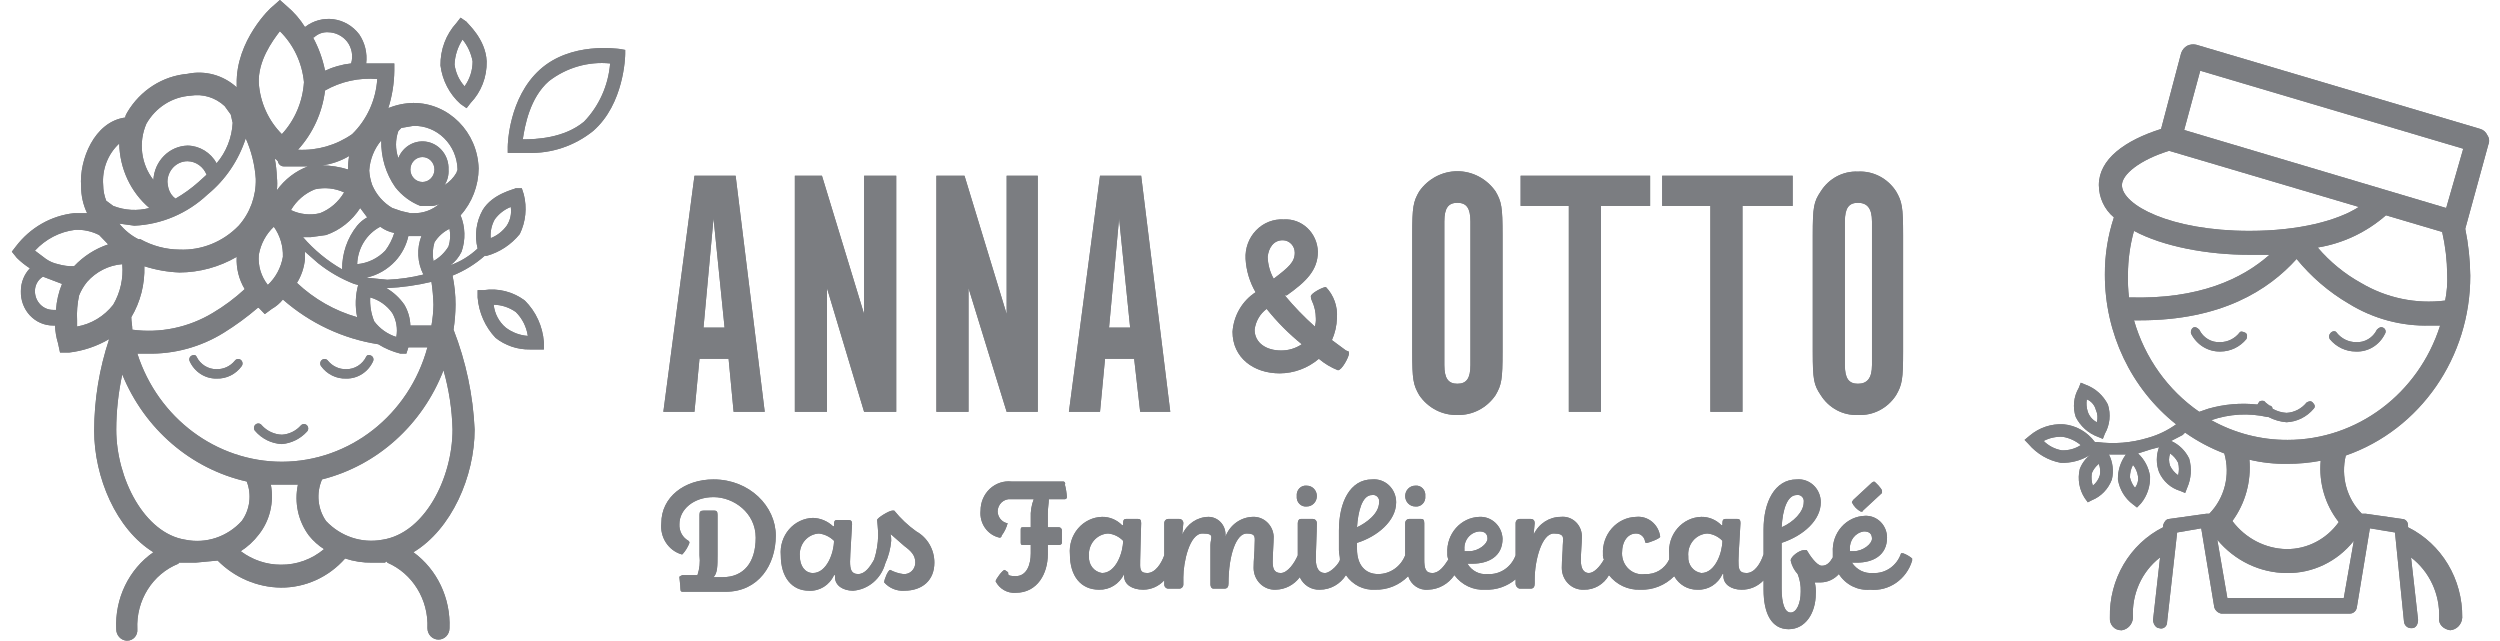 <svg width="160" height="41" viewBox="0 0 160 41" fill="none" xmlns="http://www.w3.org/2000/svg">
<path d="M33.588 19.235C32.827 18.666 31.882 18.427 30.954 18.57H30.568V19.036C30.648 20.015 31.058 20.933 31.725 21.631C32.354 22.121 33.123 22.378 33.909 22.364H34.809V21.898C34.732 20.885 34.297 19.937 33.588 19.235ZM32.367 20.966C31.934 20.602 31.657 20.076 31.596 19.502C32.101 19.51 32.593 19.672 33.01 19.968C33.424 20.375 33.695 20.914 33.781 21.498C33.27 21.463 32.78 21.279 32.367 20.966ZM23.758 22.763C23.63 22.696 23.501 22.696 23.437 22.83C23.191 23.328 22.693 23.638 22.152 23.628C21.709 23.639 21.285 23.444 20.996 23.096C20.907 22.967 20.734 22.937 20.61 23.029C20.486 23.121 20.457 23.3 20.546 23.429C20.923 23.951 21.523 24.249 22.152 24.227C22.897 24.243 23.579 23.798 23.887 23.096C23.933 22.967 23.878 22.823 23.758 22.763Z" fill="#7B7D81"/>
<path d="M30.376 27.489C30.276 25.295 29.82 23.135 29.026 21.099C29.107 20.57 29.149 20.037 29.155 19.502C29.155 18.875 29.09 18.25 28.962 17.638C29.711 17.338 30.406 16.911 31.018 16.373H31.147C31.975 16.144 32.715 15.656 33.267 14.976C33.647 14.193 33.738 13.294 33.524 12.446L33.395 12.047H33.01C32.945 12.114 31.532 12.38 30.89 13.445C30.473 14.19 30.358 15.075 30.568 15.907C30.065 16.379 29.475 16.741 28.834 16.972C29.133 16.747 29.375 16.45 29.54 16.107C29.803 15.35 29.78 14.518 29.476 13.778C30.209 12.964 30.621 11.895 30.633 10.782C30.563 8.445 28.714 6.588 26.457 6.589C25.906 6.597 25.362 6.71 24.85 6.922C25.096 6.148 25.226 5.34 25.236 4.526V4.06H23.437C23.516 3.403 23.356 2.738 22.987 2.196C22.144 1.092 20.605 0.885 19.518 1.731C19.202 1.227 18.812 0.777 18.362 0.399L17.912 0L17.462 0.399C17.334 0.466 15.085 2.596 15.149 5.391V5.591C14.288 4.808 13.123 4.488 12.001 4.726C10.411 4.864 8.98 5.778 8.146 7.188C8.082 7.321 8.018 7.388 8.018 7.521C6.026 7.787 5.063 10.25 5.191 11.914C5.188 12.514 5.32 13.107 5.576 13.644H4.741C3.272 13.803 1.928 14.572 1.015 15.774L0.758 16.107L1.079 16.506C1.335 16.757 1.615 16.98 1.914 17.172C1.542 17.561 1.333 18.088 1.336 18.636C1.319 19.213 1.528 19.772 1.915 20.186C2.303 20.6 2.836 20.833 3.392 20.833H3.521C3.536 21.217 3.601 21.598 3.713 21.964L3.842 22.563H4.42C5.324 22.457 6.198 22.163 6.99 21.698C6.358 23.582 6.033 25.561 6.026 27.555C6.026 30.55 7.44 33.878 9.817 35.343C8.245 36.438 7.343 38.308 7.44 40.268C7.438 40.648 7.717 40.965 8.082 41H8.146C8.328 41.001 8.502 40.922 8.625 40.782C8.747 40.643 8.807 40.456 8.789 40.268C8.699 38.427 9.762 36.735 11.423 36.075C11.423 36.038 11.452 36.008 11.487 36.008H12.515L13.929 35.875C15.014 36.967 16.463 37.587 17.976 37.606C19.539 37.615 21.033 36.938 22.088 35.742C22.648 35.928 23.234 36.018 23.822 36.008H24.658C24.658 35.971 24.686 35.942 24.722 35.942C24.757 35.942 24.786 35.971 24.786 36.008C26.409 36.706 27.436 38.383 27.356 40.201C27.356 40.606 27.672 40.933 28.063 40.933C28.453 40.933 28.769 40.606 28.769 40.201C28.846 38.28 27.975 36.45 26.457 35.343C28.898 33.878 30.376 30.484 30.376 27.489ZM31.661 14.044C31.924 13.682 32.28 13.405 32.688 13.245C32.753 13.664 32.661 14.092 32.432 14.443C32.169 14.805 31.812 15.082 31.404 15.242C31.37 14.825 31.46 14.407 31.661 14.044ZM18.04 29.552C13.841 29.546 10.115 26.758 8.789 22.63H9.431C11.147 22.671 12.84 22.209 14.314 21.299C15.08 20.824 15.81 20.29 16.498 19.701H16.563L16.948 20.101L17.398 19.768C17.668 19.616 17.907 19.413 18.105 19.169C19.843 20.691 21.957 21.682 24.208 22.031C24.647 22.304 25.123 22.506 25.621 22.63H26.007L26.135 22.231H27.356C26.179 26.553 22.376 29.542 18.04 29.552ZM9.239 17.039C9.968 17.274 10.724 17.408 11.487 17.438C12.77 17.432 14.03 17.088 15.149 16.44C15.111 17.166 15.291 17.887 15.663 18.503C15.031 19.086 14.342 19.599 13.607 20.034C12.054 20.965 10.247 21.339 8.468 21.099C8.468 20.833 8.403 20.567 8.403 20.3C8.985 19.322 9.275 18.187 9.239 17.039ZM17.591 10.183H17.655L17.783 10.317C17.815 10.511 17.979 10.652 18.169 10.649H19.711C18.916 10.946 18.224 11.479 17.719 12.18C17.751 11.893 17.751 11.602 17.719 11.315C17.705 10.935 17.662 10.557 17.591 10.183ZM20.16 12.114C20.786 11.974 21.439 12.044 22.024 12.313C21.667 12.923 21.125 13.391 20.482 13.644C19.856 13.794 19.201 13.724 18.619 13.445C18.975 12.835 19.518 12.367 20.16 12.114ZM27.099 17.571C26.341 17.761 25.566 17.873 24.786 17.904L23.437 17.771C24.147 17.619 24.797 17.248 25.3 16.706C25.711 16.26 25.999 15.709 26.135 15.109H26.971C26.661 15.909 26.708 16.81 27.099 17.571ZM22.923 18.237C22.741 18.909 22.719 19.617 22.859 20.3C21.425 19.893 20.104 19.14 19.004 18.104C19.29 17.643 19.466 17.118 19.518 16.573V16.107L20.353 16.839C21.056 17.4 21.836 17.848 22.666 18.17L22.923 18.237ZM23.951 20.567C23.752 20.084 23.664 19.56 23.694 19.036C24.261 19.192 24.76 19.544 25.107 20.034C25.37 20.495 25.462 21.039 25.364 21.565C24.805 21.391 24.311 21.043 23.951 20.567ZM24.658 16.041C24.175 16.54 23.538 16.846 22.859 16.906C22.893 15.888 23.459 14.97 24.336 14.51C24.604 14.71 24.911 14.846 25.236 14.909C25.108 15.318 24.912 15.701 24.658 16.041ZM22.859 14.443C22.229 15.228 21.888 16.218 21.895 17.239C20.953 16.702 20.106 16.005 19.389 15.175H19.903L20.867 15.042C21.761 14.733 22.529 14.124 23.052 13.312L23.501 13.911C23.257 14.046 23.04 14.226 22.859 14.443ZM22.281 10.849C21.738 10.68 21.176 10.591 20.61 10.583C21.221 10.505 21.811 10.301 22.345 9.984C22.294 10.269 22.273 10.559 22.281 10.849ZM27.742 19.502C27.734 19.948 27.691 20.393 27.613 20.833H26.264C26.248 20.362 26.116 19.903 25.878 19.502C25.574 19.062 25.179 18.699 24.722 18.437H24.786C25.738 18.392 26.684 18.258 27.613 18.037C27.685 18.522 27.728 19.011 27.742 19.502ZM28.705 15.774C28.468 16.166 28.135 16.488 27.742 16.706C27.667 16.307 27.689 15.896 27.806 15.508C28.042 15.132 28.376 14.832 28.769 14.643C28.844 15.019 28.822 15.41 28.705 15.774ZM25.493 8.386L25.686 8.187L26.457 8.054C27.189 8.036 27.899 8.32 28.429 8.845C28.959 9.369 29.267 10.09 29.283 10.849C29.283 10.916 29.219 10.982 29.219 11.049C29.031 11.378 28.766 11.653 28.448 11.847C28.638 11.553 28.729 11.202 28.705 10.849C28.738 10.011 28.186 9.269 27.395 9.089C26.604 8.909 25.803 9.342 25.493 10.117C25.296 9.558 25.296 8.945 25.493 8.386ZM27.806 10.849C27.806 11.29 27.461 11.648 27.035 11.648C26.609 11.648 26.264 11.29 26.264 10.849C26.264 10.408 26.609 10.05 27.035 10.05C27.461 10.05 27.806 10.408 27.806 10.849ZM25.3 11.981C25.724 12.52 26.278 12.934 26.906 13.179H27.42C27.663 13.205 27.908 13.159 28.127 13.045C27.659 13.449 27.065 13.662 26.457 13.644H26.264L25.686 13.511L25.107 13.312C24.537 12.98 24.087 12.467 23.822 11.847C23.715 11.548 23.65 11.234 23.63 10.916C23.676 10.202 23.946 9.524 24.401 8.985C24.377 10.059 24.693 11.11 25.3 11.981ZM20.096 2.396C20.34 2.163 20.665 2.043 20.996 2.063C21.468 2.067 21.914 2.287 22.216 2.662C22.518 3.056 22.615 3.579 22.473 4.06C21.896 4.121 21.332 4.279 20.803 4.526C20.653 3.779 20.393 3.061 20.032 2.396H20.096ZM20.803 5.791C21.823 5.211 22.985 4.957 24.144 5.058C24.058 6.402 23.484 7.663 22.538 8.586C21.515 9.297 20.298 9.647 19.068 9.584C20.019 8.541 20.626 7.213 20.803 5.791ZM17.912 1.997C18.788 2.856 19.335 4.014 19.454 5.258C19.374 6.505 18.874 7.683 18.04 8.586C17.178 7.724 16.652 6.563 16.563 5.325C16.498 3.927 17.398 2.662 17.912 1.997ZM16.563 16.307C16.684 15.614 17.023 14.982 17.526 14.51C17.924 15.067 18.128 15.747 18.105 16.44C17.983 17.133 17.644 17.764 17.141 18.237C16.711 17.697 16.503 17.004 16.563 16.307ZM15.727 8.852C16.091 9.67 16.309 10.55 16.37 11.448C16.396 12.556 16.004 13.63 15.278 14.443C14.276 15.479 12.901 16.034 11.487 15.974C10.612 15.966 9.752 15.737 8.982 15.308H8.853C8.383 15.068 7.967 14.728 7.632 14.31L8.596 14.443C10.337 14.366 11.996 13.659 13.286 12.446C14.419 11.519 15.267 10.27 15.727 8.852ZM10.716 11.648C10.716 10.913 11.291 10.317 12.001 10.317C12.538 10.328 13.017 10.667 13.222 11.182L12.708 11.648C12.251 12.054 11.756 12.411 11.23 12.713C11.01 12.552 10.851 12.316 10.78 12.047C10.748 11.916 10.726 11.783 10.716 11.648ZM9.367 7.92C9.963 6.872 11.022 6.199 12.194 6.123C12.982 5.991 13.785 6.236 14.378 6.789L14.764 7.321C14.828 7.521 14.828 7.654 14.892 7.854C14.842 8.815 14.48 9.73 13.864 10.45C13.479 9.759 12.771 9.329 12.001 9.318C10.833 9.351 9.883 10.306 9.817 11.515C9.025 10.5 8.851 9.111 9.367 7.92ZM7.632 9.185C7.659 10.787 8.364 12.296 9.56 13.312C8.794 13.514 7.986 13.468 7.247 13.179L6.797 12.846C6.672 12.529 6.606 12.19 6.604 11.847C6.522 10.842 6.903 9.854 7.632 9.185ZM3.585 19.834H3.392C2.753 19.834 2.236 19.298 2.236 18.636C2.232 18.252 2.429 17.896 2.75 17.705L3.97 18.17C3.752 18.698 3.621 19.261 3.585 19.834ZM3.713 16.906C3.438 16.849 3.176 16.736 2.942 16.573L2.236 16.041C2.917 15.301 3.825 14.83 4.806 14.709C5.338 14.683 5.869 14.798 6.347 15.042L6.926 15.641C6.099 15.916 5.349 16.396 4.741 17.039C4.394 17.049 4.047 17.004 3.713 16.906ZM4.934 20.899V20.5C4.904 19.964 4.948 19.426 5.063 18.903C5.189 18.588 5.363 18.296 5.576 18.037C6.16 17.378 6.964 16.974 7.825 16.906C7.905 17.813 7.703 18.723 7.247 19.502C6.666 20.244 5.843 20.74 4.934 20.899ZM11.873 34.544C9.239 34.144 7.44 30.617 7.44 27.489C7.444 26.302 7.574 25.119 7.825 23.961C9.246 27.453 12.218 30.01 15.792 30.817C16.119 31.66 15.998 32.619 15.47 33.346C14.549 34.357 13.191 34.809 11.873 34.544ZM17.976 36.141C17.053 36.141 16.153 35.838 15.406 35.276C15.849 34.994 16.24 34.633 16.563 34.211C17.267 33.319 17.55 32.147 17.334 31.016H19.068C18.823 32.158 19.082 33.354 19.775 34.278C20.048 34.619 20.374 34.911 20.739 35.143C19.959 35.8 18.981 36.153 17.976 36.141ZM24.465 34.544C23.148 34.785 21.802 34.336 20.867 33.346C20.326 32.571 20.228 31.554 20.61 30.683C24.139 29.792 27.035 27.189 28.384 23.695C28.735 24.928 28.93 26.203 28.962 27.489C28.962 30.617 27.163 34.144 24.465 34.544Z" fill="#7B7D81"/>
<path d="M15.021 23.096C14.732 23.444 14.307 23.639 13.864 23.628C13.324 23.638 12.825 23.328 12.579 22.83C12.515 22.696 12.387 22.696 12.258 22.763C12.139 22.823 12.083 22.967 12.13 23.096C12.438 23.798 13.12 24.243 13.864 24.227C14.493 24.249 15.093 23.951 15.47 23.429C15.559 23.3 15.53 23.121 15.406 23.029C15.282 22.937 15.109 22.967 15.021 23.096ZM19.261 27.222C18.945 27.579 18.507 27.794 18.04 27.821C17.553 27.804 17.091 27.589 16.755 27.222C16.667 27.094 16.494 27.064 16.37 27.156C16.246 27.248 16.217 27.427 16.306 27.555C16.745 28.078 17.372 28.39 18.04 28.42C18.652 28.367 19.224 28.083 19.646 27.622C19.753 27.511 19.753 27.333 19.646 27.222C19.54 27.112 19.367 27.112 19.261 27.222ZM29.476 6.656L29.862 6.922L30.119 6.589C30.796 5.884 31.168 4.922 31.147 3.927C31.082 2.463 29.862 1.464 29.862 1.398L29.476 1.131L29.219 1.464C28.544 2.199 28.175 3.179 28.191 4.193C28.313 5.15 28.77 6.026 29.476 6.656ZM29.605 2.529C29.931 2.93 30.152 3.412 30.247 3.927C30.247 4.503 30.067 5.064 29.733 5.524C29.383 5.139 29.159 4.651 29.091 4.127C29.115 3.555 29.293 3.001 29.605 2.529ZM39.627 3.128C39.499 3.128 36.543 2.662 34.552 4.459C32.56 6.256 32.496 9.252 32.496 9.385V9.784H33.781C35.287 9.835 36.764 9.341 37.957 8.386C39.948 6.656 40.013 3.594 40.013 3.461V3.195L39.627 3.128ZM37.378 7.787C36.094 8.852 34.295 8.919 33.459 8.919C33.588 8.054 33.909 6.256 35.13 5.192C36.255 4.324 37.652 3.92 39.049 4.06C38.934 5.468 38.342 6.788 37.378 7.787Z" fill="#7B7D81"/>
<path d="M152.508 20.966C152.379 20.9 152.251 20.966 152.123 21.099C151.867 21.621 151.337 21.935 150.773 21.898C150.301 21.894 149.855 21.675 149.553 21.299C149.488 21.166 149.296 21.166 149.167 21.299C149.039 21.432 149.039 21.565 149.103 21.698C149.519 22.206 150.13 22.498 150.773 22.497C151.555 22.532 152.284 22.089 152.636 21.365C152.681 21.297 152.692 21.211 152.667 21.133C152.642 21.055 152.583 20.993 152.508 20.966ZM143.321 21.299C143.019 21.675 142.572 21.894 142.1 21.898C141.537 21.935 141.006 21.621 140.751 21.099C140.622 20.966 140.494 20.9 140.365 20.966C140.236 21.051 140.183 21.218 140.237 21.365C140.601 22.077 141.322 22.515 142.1 22.497C142.743 22.498 143.354 22.206 143.77 21.698C143.835 21.565 143.835 21.365 143.706 21.299C143.578 21.232 143.385 21.166 143.321 21.299ZM134.262 27.955L134.583 28.088L134.712 27.755C135.033 27.192 135.103 26.512 134.904 25.891C134.603 25.301 134.099 24.85 133.491 24.627L133.17 24.494L133.041 24.826C132.712 25.387 132.641 26.07 132.849 26.69C133.15 27.28 133.654 27.732 134.262 27.955ZM133.555 25.559C133.839 25.673 134.053 25.92 134.133 26.224C134.248 26.473 134.271 26.757 134.198 27.023C133.929 26.887 133.722 26.648 133.62 26.357C133.536 26.1 133.514 25.826 133.555 25.559Z" fill="#7B7D81"/>
<path d="M159.254 9.252C159.338 9.055 159.313 8.826 159.19 8.653C159.103 8.458 158.939 8.312 158.74 8.253L140.558 2.862C140.364 2.817 140.16 2.841 139.98 2.929C139.801 3.03 139.664 3.196 139.594 3.395L138.31 8.253C135.997 8.986 134.326 10.184 134.326 11.848C134.331 12.651 134.685 13.409 135.29 13.911C134.901 15.089 134.705 16.326 134.712 17.572C134.706 21.328 136.393 24.873 139.273 27.156C138.726 27.548 138.117 27.841 137.474 28.021C136.412 28.345 135.296 28.436 134.198 28.288H134.069C133.587 27.638 132.865 27.228 132.078 27.156C131.286 27.106 130.506 27.368 129.893 27.888L129.572 28.154L129.829 28.421C130.365 29.048 131.089 29.47 131.885 29.619H132.142C132.734 29.595 133.31 29.411 133.812 29.086C133.494 29.319 133.248 29.643 133.106 30.018C132.953 30.658 133.07 31.336 133.427 31.882L133.62 32.148L133.877 32.015C134.467 31.778 134.933 31.295 135.161 30.684C135.288 30.145 135.22 29.576 134.969 29.086H136.061C135.718 29.542 135.537 30.106 135.547 30.684C135.651 31.327 135.998 31.902 136.511 32.281L136.768 32.481L137.025 32.214C137.419 31.733 137.625 31.115 137.603 30.484C137.518 29.918 137.245 29.4 136.832 29.02L137.667 28.753L138.181 28.62C137.988 29.134 137.988 29.704 138.181 30.218C138.44 30.802 138.933 31.24 139.53 31.416L139.851 31.549L139.98 31.216C140.239 30.631 140.284 29.969 140.108 29.352C139.864 28.845 139.454 28.445 138.952 28.221L139.723 27.822C139.723 27.755 139.787 27.755 139.851 27.688C140.631 28.237 141.472 28.684 142.357 29.02C142.752 30.392 142.381 31.878 141.393 32.88H141.201L138.823 33.213C138.631 33.213 138.502 33.413 138.438 33.612V33.745C136.304 34.816 134.972 37.081 135.033 39.536C135.015 39.741 135.081 39.945 135.216 40.097C135.35 40.249 135.541 40.335 135.74 40.335H135.804C136.191 40.273 136.485 39.941 136.511 39.536C136.42 38.028 137.073 36.575 138.245 35.675L137.796 39.669C137.796 39.935 137.988 40.201 138.181 40.201C138.303 40.246 138.438 40.225 138.541 40.145C138.645 40.064 138.702 39.936 138.695 39.802L139.337 34.078L140.879 33.812L141.715 38.87C141.782 39.079 141.955 39.232 142.164 39.27H150.388C150.613 39.272 150.805 39.101 150.838 38.87L151.673 33.812L153.279 34.078L153.857 39.802C153.889 40.033 154.082 40.204 154.307 40.201H154.371C154.628 40.201 154.757 39.935 154.757 39.669L154.307 35.675C155.485 36.576 156.158 38.02 156.106 39.536C156.042 39.935 156.363 40.268 156.812 40.335C157.225 40.303 157.553 39.963 157.583 39.536C157.616 37.07 156.262 34.809 154.114 33.745V33.612C154.114 33.392 153.942 33.213 153.729 33.213L151.416 32.88H151.159C150.195 31.919 149.803 30.496 150.131 29.153C154.902 27.491 158.111 22.853 158.097 17.638C158.086 16.631 157.978 15.628 157.776 14.643L159.254 9.252ZM131.949 28.82C131.514 28.746 131.111 28.537 130.793 28.221C131.17 28.024 131.591 27.932 132.013 27.955C132.437 28.024 132.836 28.207 133.17 28.487C132.805 28.724 132.379 28.84 131.949 28.82ZM134.39 30.417C134.311 30.682 134.154 30.915 133.941 31.083C133.857 30.826 133.835 30.552 133.877 30.284C133.973 30.047 134.128 29.841 134.326 29.685C134.414 29.918 134.436 30.172 134.39 30.417ZM136.832 30.484C136.871 30.745 136.801 31.011 136.639 31.216C136.481 31.025 136.37 30.796 136.318 30.55C136.314 30.271 136.38 29.996 136.511 29.752C136.682 29.96 136.793 30.214 136.832 30.484ZM139.402 29.619C139.467 29.881 139.467 30.155 139.402 30.417C139.184 30.266 139.007 30.06 138.888 29.818C138.794 29.561 138.794 29.277 138.888 29.02C139.105 29.171 139.282 29.377 139.402 29.619ZM135.804 11.848C135.804 11.182 136.896 10.25 138.823 9.651L150.966 13.245C149.617 14.111 147.176 14.776 143.963 14.776C138.888 14.776 135.804 13.112 135.804 11.848ZM136.189 17.572C136.191 16.626 136.321 15.685 136.575 14.776C138.438 15.775 141.265 16.307 143.963 16.307H145.248C143.513 17.838 140.751 19.169 136.254 19.036C136.197 18.55 136.176 18.061 136.189 17.572ZM150.645 34.611L150.002 38.271H142.55L141.907 34.544C143.019 35.883 144.635 36.66 146.34 36.674C148.004 36.701 149.588 35.942 150.645 34.611ZM143.963 29.419C144.764 29.61 145.583 29.699 146.405 29.685C147.116 29.685 147.825 29.618 148.525 29.486C148.395 30.901 148.811 32.313 149.681 33.413C148.899 34.51 147.657 35.154 146.34 35.143C144.981 35.118 143.706 34.457 142.871 33.346C143.695 32.224 144.084 30.823 143.963 29.419ZM146.405 28.154C144.701 28.161 143.022 27.727 141.522 26.89C142.681 26.487 143.925 26.418 145.12 26.69H145.184C145.545 26.878 145.938 26.992 146.34 27.023C147.009 26.993 147.636 26.68 148.075 26.158C148.203 26.025 148.139 25.891 148.011 25.758C147.882 25.625 147.754 25.692 147.625 25.758C147.305 26.155 146.839 26.397 146.34 26.424C146.025 26.406 145.718 26.315 145.441 26.158C145.441 26.047 145.355 25.958 145.248 25.958L144.991 25.758C144.927 25.625 144.734 25.625 144.606 25.692L144.477 25.891C143.421 25.775 142.353 25.865 141.329 26.158L140.751 26.357C138.742 24.97 137.264 22.898 136.575 20.5H136.96C142.164 20.5 145.184 18.57 146.983 16.573C147.924 17.725 149.055 18.694 150.324 19.435C151.895 20.403 153.7 20.888 155.528 20.833H156.17C154.783 25.202 150.844 28.155 146.405 28.154ZM156.491 19.236C154.622 19.471 152.729 19.074 151.095 18.104C150.051 17.526 149.116 16.759 148.332 15.841C149.943 15.579 151.454 14.866 152.701 13.778L156.299 14.843C156.504 15.737 156.612 16.652 156.62 17.572C156.644 18.13 156.601 18.689 156.491 19.236ZM156.556 13.312L139.787 8.32L140.815 4.526L157.648 9.518L156.556 13.312Z" fill="#7B7D81"/>
<path d="M121.798 35.409H121.67C121.412 36.201 120.676 36.718 119.871 36.674C119.338 36.721 118.822 36.467 118.522 36.008H118.843C119.871 36.008 120.77 35.542 120.77 34.411C120.771 34.028 120.62 33.662 120.353 33.398C120.086 33.134 119.726 32.995 119.357 33.013C118.783 33.03 118.24 33.287 117.853 33.726C117.465 34.166 117.266 34.749 117.301 35.343V35.675C117.108 36.008 116.916 36.208 116.594 36.208C116.273 36.208 115.823 35.542 115.631 35.209H115.438C115.181 35.209 114.603 35.609 114.603 35.875C114.675 36.2 114.831 36.499 115.052 36.74C115.195 37.098 115.261 37.485 115.245 37.872C115.245 38.604 114.988 39.203 114.603 39.203C114.217 39.203 114.025 38.604 114.025 37.672V34.743C115.438 34.278 116.53 33.279 116.53 32.148C116.532 31.735 116.365 31.341 116.072 31.062C115.778 30.783 115.385 30.646 114.988 30.683C113.575 30.683 112.868 32.148 112.868 33.878V35.476C112.675 36.075 112.29 36.674 111.776 36.674C111.262 36.674 111.262 36.341 111.262 35.875C111.262 35.409 111.39 33.679 111.39 33.479C111.39 33.279 111.326 33.213 111.198 33.213H110.427C110.298 33.213 110.234 33.279 110.234 33.479V33.612H110.17C109.827 33.264 109.365 33.072 108.885 33.08C108.299 33.095 107.745 33.362 107.356 33.816C106.966 34.27 106.775 34.871 106.829 35.476V35.808C106.544 36.414 105.936 36.781 105.287 36.74C104.914 36.799 104.536 36.685 104.251 36.429C103.967 36.172 103.805 35.8 103.809 35.409C103.809 34.61 104.195 34.144 104.709 34.144C105.005 34.143 105.254 34.372 105.287 34.677C105.287 34.743 105.351 34.743 105.415 34.743C105.48 34.743 106.251 34.477 106.251 34.344C106.15 33.561 105.468 33.001 104.709 33.08C104.118 33.096 103.559 33.361 103.159 33.813C102.759 34.264 102.554 34.864 102.589 35.476C102.579 35.591 102.601 35.706 102.653 35.808C102.396 36.274 102.01 36.674 101.689 36.674C101.368 36.674 101.175 36.407 101.175 35.875C101.175 35.343 101.239 34.743 101.239 34.411C101.26 34.04 101.123 33.678 100.863 33.421C100.603 33.165 100.247 33.04 99.89 33.08C99.15 33.08 98.476 33.52 98.156 34.211C98.156 34.011 98.22 33.612 98.22 33.479C98.22 33.346 98.156 33.213 97.963 33.213H97.256C97.114 33.213 96.999 33.332 96.999 33.479V35.542C96.719 36.308 95.989 36.794 95.2 36.74C94.684 36.793 94.185 36.534 93.915 36.075H94.237C95.265 36.075 96.164 35.609 96.164 34.477C96.147 34.089 95.982 33.723 95.705 33.461C95.428 33.199 95.061 33.061 94.686 33.08C94.112 33.096 93.569 33.354 93.182 33.793C92.794 34.232 92.595 34.815 92.63 35.409C92.621 35.546 92.643 35.682 92.695 35.808C92.438 36.208 92.116 36.674 91.667 36.674C91.217 36.674 91.153 36.341 91.153 35.808V33.479C91.153 33.279 91.089 33.213 90.96 33.213H90.189C90.047 33.213 89.932 33.332 89.932 33.479V35.542C89.644 36.271 88.957 36.745 88.197 36.74C87.362 36.74 86.848 36.141 86.848 35.143V34.743C88.133 34.344 89.354 33.346 89.354 32.148C89.356 31.735 89.189 31.341 88.896 31.062C88.602 30.783 88.209 30.646 87.812 30.683C86.399 30.683 85.692 32.148 85.692 33.945V35.209C85.692 35.409 85.756 35.609 85.756 35.808C85.756 36.008 85.178 36.674 84.792 36.674C84.407 36.674 84.214 36.341 84.214 35.808C84.214 35.276 84.278 34.011 84.278 33.479C84.278 33.332 84.163 33.213 84.021 33.213H83.25C83.122 33.213 83.058 33.346 83.058 33.479V35.542C82.865 36.008 82.415 36.674 81.966 36.674C81.516 36.674 81.452 36.341 81.452 35.942C81.452 35.542 81.516 34.677 81.516 34.344C81.499 33.991 81.348 33.659 81.094 33.422C80.841 33.185 80.508 33.061 80.167 33.08C79.396 33.104 78.714 33.601 78.432 34.344V34.211C78.432 33.586 77.943 33.08 77.34 33.08C76.618 33.09 75.968 33.531 75.669 34.211C75.669 34.011 75.734 33.612 75.734 33.479C75.734 33.332 75.619 33.213 75.477 33.213H74.77C74.628 33.213 74.513 33.332 74.513 33.479V35.542C74.32 36.075 73.935 36.674 73.421 36.674C72.907 36.674 72.971 36.341 72.971 35.875C72.971 35.409 73.035 33.679 73.035 33.479C73.035 33.279 72.971 33.213 72.843 33.213H72.072C71.943 33.213 71.879 33.279 71.879 33.479V33.612H71.815C71.472 33.264 71.009 33.072 70.53 33.08C69.944 33.095 69.39 33.362 69 33.816C68.611 34.27 68.42 34.871 68.474 35.476C68.474 36.873 69.18 37.739 70.337 37.739C71.015 37.76 71.642 37.37 71.943 36.74V36.873C71.943 37.406 72.457 37.739 73.164 37.739C73.674 37.739 74.161 37.522 74.513 37.14V37.406C74.513 37.553 74.628 37.672 74.77 37.672H75.477C75.619 37.672 75.734 37.553 75.734 37.406V36.94C75.734 36.008 76.119 34.144 76.954 34.144C77.79 34.144 77.468 34.411 77.468 34.877V37.406C77.468 37.539 77.533 37.672 77.661 37.672H78.368C78.56 37.672 78.625 37.539 78.625 37.339C78.625 35.476 79.139 34.144 79.781 34.144C80.424 34.144 80.295 34.411 80.295 34.877C80.295 35.343 80.231 35.808 80.231 36.341C80.23 36.723 80.381 37.089 80.648 37.354C80.916 37.618 81.275 37.757 81.644 37.739C82.249 37.729 82.816 37.435 83.186 36.94C83.419 37.451 83.926 37.766 84.471 37.739C85.144 37.74 85.772 37.39 86.142 36.807C86.564 37.432 87.27 37.784 88.005 37.739C88.796 37.763 89.562 37.45 90.125 36.873C90.303 37.439 90.838 37.799 91.41 37.739C92.077 37.718 92.696 37.373 93.08 36.807C93.552 37.443 94.299 37.793 95.072 37.739C95.771 37.766 96.456 37.529 96.999 37.073V37.339C96.996 37.5 97.104 37.64 97.256 37.672H97.963C98.156 37.672 98.22 37.539 98.22 37.339V37.073C98.22 35.875 98.67 34.144 99.441 34.144C100.212 34.144 100.019 34.477 100.019 34.877C100.019 35.276 99.955 35.808 99.955 36.341C99.954 36.723 100.105 37.089 100.372 37.354C100.639 37.618 100.999 37.757 101.368 37.739C102.028 37.757 102.644 37.399 102.974 36.807C103.459 37.425 104.197 37.77 104.966 37.739C105.778 37.774 106.568 37.461 107.15 36.873C107.454 37.419 108.02 37.75 108.628 37.739C109.31 37.777 109.946 37.382 110.234 36.74H110.298V36.873C110.298 37.406 110.812 37.739 111.455 37.739C111.985 37.749 112.497 37.532 112.868 37.14V37.739C112.868 39.269 113.382 40.268 114.474 40.268C115.566 40.268 116.209 39.203 116.209 38.005C116.226 37.759 116.204 37.512 116.145 37.273H116.53C116.97 37.267 117.388 37.074 117.687 36.74C118.127 37.423 118.889 37.805 119.678 37.739C120.89 37.858 122.017 37.08 122.377 35.875V35.742C122.203 35.598 122.008 35.486 121.798 35.409ZM114.988 31.682C115.113 31.658 115.242 31.699 115.332 31.792C115.422 31.885 115.461 32.018 115.438 32.148C115.438 32.747 114.795 33.412 114.025 33.745C114.089 32.547 114.41 31.682 114.988 31.682ZM87.812 31.682C87.937 31.658 88.065 31.699 88.155 31.792C88.245 31.885 88.285 32.018 88.262 32.148C88.262 32.88 87.426 33.479 86.848 33.745C86.913 32.747 87.169 31.682 87.812 31.682ZM70.53 36.674C70.023 36.605 69.656 36.137 69.694 35.609C69.659 35.245 69.769 34.881 70 34.604C70.231 34.327 70.562 34.161 70.915 34.144C71.28 34.176 71.621 34.342 71.879 34.61C71.879 35.343 71.429 36.674 70.53 36.674ZM93.723 35.143C93.705 34.86 93.797 34.582 93.978 34.37C94.158 34.157 94.414 34.028 94.686 34.011C95.008 34.011 95.2 34.144 95.2 34.477C95.2 34.81 94.622 35.276 94.044 35.276H93.723V35.143ZM108.885 36.674C108.378 36.605 108.011 36.137 108.05 35.609C108.014 35.245 108.125 34.881 108.355 34.604C108.586 34.327 108.917 34.161 109.27 34.144C109.635 34.176 109.976 34.342 110.234 34.61C110.234 35.343 109.784 36.674 108.885 36.674ZM118.393 35.143C118.355 34.578 118.75 34.081 119.293 34.011C119.614 34.011 119.807 34.144 119.807 34.477C119.807 34.81 119.228 35.276 118.65 35.276H118.393V35.143Z" fill="#7B7D81"/>
<path d="M90.575 32.414C90.751 32.436 90.926 32.373 91.052 32.243C91.177 32.113 91.238 31.931 91.217 31.748C91.238 31.566 91.177 31.384 91.052 31.254C90.926 31.124 90.751 31.061 90.575 31.083C90.22 31.083 89.932 31.381 89.932 31.748C89.932 32.116 90.22 32.414 90.575 32.414ZM93.273 26.557C94.24 26.585 95.156 26.11 95.714 25.292C96.1 24.627 96.164 24.294 96.164 22.497V15.042C96.164 13.245 96.1 12.912 95.714 12.247C95.146 11.438 94.239 10.959 93.273 10.959C92.307 10.959 91.4 11.438 90.832 12.247C90.446 12.912 90.382 13.245 90.382 15.042V22.497C90.382 24.294 90.446 24.627 90.832 25.292C91.39 26.11 92.306 26.585 93.273 26.557ZM92.438 14.177C92.438 13.312 92.695 12.979 93.273 12.979C93.851 12.979 94.108 13.312 94.108 14.177V23.362C94.108 24.227 93.851 24.56 93.273 24.56C92.695 24.56 92.438 24.227 92.438 23.362V14.177ZM119.807 30.883L118.586 32.015C118.586 32.081 118.522 32.081 118.522 32.148C118.646 32.407 118.849 32.618 119.1 32.747C119.164 32.747 119.228 32.747 119.228 32.68L120.449 31.549V31.416C120.449 31.282 119.999 30.817 119.935 30.817L119.807 30.883ZM118.907 26.557C119.879 26.61 120.807 26.13 121.349 25.292C121.734 24.627 121.798 24.294 121.798 22.497V15.042C121.798 13.245 121.734 12.912 121.349 12.247C120.807 11.409 119.879 10.929 118.907 10.982C117.955 10.939 117.051 11.42 116.53 12.247C116.08 12.912 116.016 13.245 116.016 15.042V22.497C116.016 24.294 116.08 24.627 116.53 25.292C117.051 26.119 117.955 26.6 118.907 26.557ZM118.072 14.177C118.072 13.312 118.329 12.979 118.907 12.979C119.485 12.979 119.807 13.312 119.807 14.177V23.362C119.807 24.227 119.485 24.56 118.907 24.56C118.329 24.56 118.072 24.227 118.072 23.362V14.177ZM109.463 26.357H111.519V13.179H114.731V11.248H106.379V13.179H109.463V26.357ZM100.404 26.357H102.46V13.179H105.608V11.248H97.32V13.179H100.404V26.357ZM45.666 30.683C43.803 30.683 42.325 31.815 42.325 33.479C42.228 34.38 42.77 35.222 43.61 35.476H43.675C43.869 35.264 44.021 35.015 44.124 34.744C44.124 34.677 44.124 34.677 44.06 34.61C43.683 34.403 43.457 33.987 43.482 33.545C43.482 32.614 44.381 31.815 45.666 31.815C46.951 31.815 48.365 32.813 48.365 34.411C48.365 36.008 47.594 36.94 46.244 36.94H45.666C45.923 36.674 45.923 36.208 45.923 35.476V32.946C45.923 32.747 45.859 32.68 45.731 32.68H45.024C44.831 32.68 44.767 32.747 44.767 32.946V35.542C44.818 35.968 44.774 36.401 44.638 36.807H43.675C43.546 36.873 43.482 36.873 43.482 36.94C43.482 37.006 43.546 37.472 43.546 37.672C43.546 37.872 43.61 37.872 43.739 37.872H46.437C48.557 37.872 49.65 36.141 49.65 34.278C49.65 32.414 47.979 30.683 45.666 30.683ZM58.644 34.011C58.117 33.635 57.642 33.188 57.231 32.68H57.102C56.909 32.68 56.138 33.146 56.138 33.279C56.138 33.412 56.203 33.812 56.203 34.278C56.191 34.798 56.104 35.314 55.946 35.808C55.689 36.274 55.367 36.74 54.918 36.74C54.468 36.74 54.404 36.407 54.404 35.942C54.404 35.476 54.532 33.745 54.532 33.545C54.532 33.346 54.468 33.279 54.275 33.279H53.569C53.44 33.279 53.376 33.346 53.376 33.545V33.679H53.312C52.959 33.348 52.503 33.159 52.027 33.146C51.441 33.162 50.887 33.429 50.497 33.883C50.108 34.337 49.917 34.937 49.971 35.542C49.971 36.94 50.678 37.805 51.77 37.805C52.452 37.844 53.088 37.449 53.376 36.807H53.44V36.94C53.44 37.472 53.954 37.805 54.597 37.805C55.564 37.732 56.385 37.041 56.652 36.075C56.862 35.613 56.992 35.118 57.038 34.61C57.038 34.477 57.038 34.278 56.974 34.211H57.038L57.873 34.943C58.323 35.276 58.58 35.542 58.58 36.008C58.581 36.214 58.497 36.411 58.351 36.551C58.204 36.69 58.007 36.759 57.809 36.74C57.518 36.703 57.235 36.613 56.974 36.474C56.845 36.474 56.588 37.073 56.588 37.273C56.917 37.642 57.389 37.838 57.873 37.805C59.03 37.805 59.8 37.14 59.8 36.008C59.8 35.172 59.356 34.405 58.644 34.011ZM52.027 36.674C51.513 36.674 51.191 36.208 51.191 35.609C51.156 35.245 51.266 34.881 51.497 34.604C51.728 34.327 52.059 34.161 52.412 34.144C52.774 34.187 53.112 34.35 53.376 34.61C53.376 35.343 52.926 36.674 52.027 36.674ZM78.882 21.232C78.882 22.896 80.231 23.894 81.901 23.894C82.815 23.891 83.7 23.562 84.407 22.963C84.773 23.273 85.186 23.52 85.628 23.695C85.885 23.695 86.334 22.83 86.334 22.63C86.334 22.43 86.27 22.497 86.142 22.43L85.242 21.765C85.439 21.326 85.548 20.85 85.563 20.367C85.622 19.626 85.364 18.896 84.857 18.37C84.664 18.37 83.893 18.769 83.893 18.969C83.892 19.062 83.914 19.154 83.957 19.235C84.124 19.588 84.212 19.974 84.214 20.367C84.225 20.547 84.203 20.727 84.15 20.899C83.46 20.285 82.816 19.617 82.223 18.903H82.351C83.572 18.037 84.343 17.305 84.343 16.107C84.326 15.53 84.085 14.985 83.673 14.596C83.261 14.207 82.714 14.007 82.158 14.044C81.5 14.005 80.857 14.259 80.391 14.742C79.924 15.225 79.679 15.891 79.717 16.573C79.761 17.326 79.982 18.057 80.359 18.703C79.505 19.253 78.956 20.193 78.882 21.232ZM82.094 15.375C82.52 15.375 82.865 15.733 82.865 16.174C82.865 16.773 82.479 17.106 81.516 17.838C81.278 17.412 81.146 16.932 81.13 16.44C81.195 15.841 81.516 15.375 82.094 15.375ZM81.066 19.768C81.733 20.605 82.488 21.364 83.315 22.031C82.914 22.302 82.444 22.441 81.966 22.43C81.066 22.43 80.295 21.964 80.295 21.099C80.361 20.563 80.641 20.08 81.066 19.768ZM68.024 30.817H64.747C64.238 30.76 63.729 30.931 63.349 31.286C62.969 31.642 62.753 32.149 62.756 32.68C62.673 33.496 63.201 34.244 63.977 34.411C64.047 34.411 64.105 34.351 64.105 34.278C64.283 34.041 64.414 33.769 64.49 33.479H64.426C64.1 33.392 63.866 33.096 63.848 32.747C63.847 32.523 63.937 32.309 64.096 32.157C64.255 32.005 64.468 31.929 64.683 31.948H66.161C66.013 32.328 65.947 32.737 65.968 33.146V33.745H65.454C65.326 33.745 65.326 33.812 65.326 33.945V34.743C65.326 34.877 65.39 34.877 65.518 34.877H65.968V35.409C65.968 36.141 65.711 36.873 65.004 36.873C64.298 36.873 64.619 36.674 64.49 36.607L64.298 36.474C64.169 36.474 63.72 37.073 63.72 37.206C63.971 37.691 64.474 37.978 65.004 37.938C66.418 37.938 67.06 36.674 67.06 35.476V34.877H67.767C67.896 34.877 67.96 34.81 67.96 34.743V33.945C67.96 33.835 67.874 33.745 67.767 33.745H67.06V32.88C67.06 32.481 67.125 32.214 67.125 31.948H68.153C68.224 31.948 68.281 31.888 68.281 31.815C68.264 31.545 68.221 31.277 68.153 31.016C68.178 30.972 68.176 30.917 68.149 30.875C68.122 30.832 68.073 30.809 68.024 30.817ZM70.722 22.963H72.586L72.971 26.357H74.898L73.035 11.248H70.401L68.41 26.357H70.401L70.722 22.963ZM71.622 13.977L72.329 20.966H70.979L71.622 13.977ZM66.418 26.357V11.248H64.426V20.101L61.728 11.248H59.929V26.357H61.985V18.437L64.426 26.357H66.418ZM44.767 22.963H46.63L46.951 26.357H48.943L47.08 11.248H44.446L42.454 26.357H44.446L44.767 22.963ZM45.666 13.977L46.373 20.966H45.024L45.666 13.977ZM82.993 31.748C82.973 31.931 83.033 32.113 83.159 32.243C83.284 32.373 83.46 32.436 83.636 32.414C83.991 32.414 84.278 32.116 84.278 31.748C84.278 31.381 83.991 31.083 83.636 31.083C83.46 31.061 83.284 31.124 83.159 31.254C83.033 31.384 82.973 31.566 82.993 31.748ZM52.926 18.437L55.303 26.357H57.359V11.248H55.303V20.101L52.605 11.248H50.87V26.357H52.926V18.437Z" fill="#7B7D81"/>
<path d="M33.588 19.235C32.827 18.666 31.882 18.427 30.954 18.57H30.568V19.036C30.648 20.015 31.058 20.933 31.725 21.631C32.354 22.121 33.123 22.378 33.909 22.364H34.809V21.898C34.732 20.885 34.297 19.937 33.588 19.235ZM32.367 20.966C31.934 20.602 31.657 20.076 31.596 19.502C32.101 19.51 32.593 19.672 33.01 19.968C33.424 20.375 33.695 20.914 33.781 21.498C33.27 21.463 32.78 21.279 32.367 20.966ZM23.758 22.763C23.63 22.696 23.501 22.696 23.437 22.83C23.191 23.328 22.693 23.638 22.152 23.628C21.709 23.639 21.285 23.444 20.996 23.096C20.907 22.967 20.734 22.937 20.61 23.029C20.486 23.121 20.457 23.3 20.546 23.429C20.923 23.951 21.523 24.249 22.152 24.227C22.897 24.243 23.579 23.798 23.887 23.096C23.933 22.967 23.878 22.823 23.758 22.763Z" fill="#7B7D81"/>
<path d="M30.376 27.489C30.276 25.295 29.82 23.135 29.026 21.099C29.107 20.57 29.149 20.037 29.155 19.502C29.155 18.875 29.09 18.25 28.962 17.638C29.711 17.338 30.406 16.911 31.018 16.373H31.147C31.975 16.144 32.715 15.656 33.267 14.976C33.647 14.193 33.738 13.294 33.524 12.446L33.395 12.047H33.01C32.945 12.114 31.532 12.38 30.89 13.445C30.473 14.19 30.358 15.075 30.568 15.907C30.065 16.379 29.475 16.741 28.834 16.972C29.133 16.747 29.375 16.45 29.54 16.107C29.803 15.35 29.78 14.518 29.476 13.778C30.209 12.964 30.621 11.895 30.633 10.782C30.563 8.445 28.714 6.588 26.457 6.589C25.906 6.597 25.362 6.71 24.85 6.922C25.096 6.148 25.226 5.34 25.236 4.526V4.06H23.437C23.516 3.403 23.356 2.738 22.987 2.196C22.144 1.092 20.605 0.885 19.518 1.731C19.202 1.227 18.812 0.777 18.362 0.399L17.912 0L17.462 0.399C17.334 0.466 15.085 2.596 15.149 5.391V5.591C14.288 4.808 13.123 4.488 12.001 4.726C10.411 4.864 8.98 5.778 8.146 7.188C8.082 7.321 8.018 7.388 8.018 7.521C6.026 7.787 5.063 10.25 5.191 11.914C5.188 12.514 5.32 13.107 5.576 13.644H4.741C3.272 13.803 1.928 14.572 1.015 15.774L0.758 16.107L1.079 16.506C1.335 16.757 1.615 16.98 1.914 17.172C1.542 17.561 1.333 18.088 1.336 18.636C1.319 19.213 1.528 19.772 1.915 20.186C2.303 20.6 2.836 20.833 3.392 20.833H3.521C3.536 21.217 3.601 21.598 3.713 21.964L3.842 22.563H4.42C5.324 22.457 6.198 22.163 6.99 21.698C6.358 23.582 6.033 25.561 6.026 27.555C6.026 30.55 7.44 33.878 9.817 35.343C8.245 36.438 7.343 38.308 7.44 40.268C7.438 40.648 7.717 40.965 8.082 41H8.146C8.328 41.001 8.502 40.922 8.625 40.782C8.747 40.643 8.807 40.456 8.789 40.268C8.699 38.427 9.762 36.735 11.423 36.075C11.423 36.038 11.452 36.008 11.487 36.008H12.515L13.929 35.875C15.014 36.967 16.463 37.587 17.976 37.606C19.539 37.615 21.033 36.938 22.088 35.742C22.648 35.928 23.234 36.018 23.822 36.008H24.658C24.658 35.971 24.686 35.942 24.722 35.942C24.757 35.942 24.786 35.971 24.786 36.008C26.409 36.706 27.436 38.383 27.356 40.201C27.356 40.606 27.672 40.933 28.063 40.933C28.453 40.933 28.769 40.606 28.769 40.201C28.846 38.28 27.975 36.45 26.457 35.343C28.898 33.878 30.376 30.484 30.376 27.489ZM31.661 14.044C31.924 13.682 32.28 13.405 32.688 13.245C32.753 13.664 32.661 14.092 32.432 14.443C32.169 14.805 31.812 15.082 31.404 15.242C31.37 14.825 31.46 14.407 31.661 14.044ZM18.04 29.552C13.841 29.546 10.115 26.758 8.789 22.63H9.431C11.147 22.671 12.84 22.209 14.314 21.299C15.08 20.824 15.81 20.29 16.498 19.701H16.563L16.948 20.101L17.398 19.768C17.668 19.616 17.907 19.413 18.105 19.169C19.843 20.691 21.957 21.682 24.208 22.031C24.647 22.304 25.123 22.506 25.621 22.63H26.007L26.135 22.231H27.356C26.179 26.553 22.376 29.542 18.04 29.552ZM9.239 17.039C9.968 17.274 10.724 17.408 11.487 17.438C12.77 17.432 14.03 17.088 15.149 16.44C15.111 17.166 15.291 17.887 15.663 18.503C15.031 19.086 14.342 19.599 13.607 20.034C12.054 20.965 10.247 21.339 8.468 21.099C8.468 20.833 8.403 20.567 8.403 20.3C8.985 19.322 9.275 18.187 9.239 17.039ZM17.591 10.183H17.655L17.783 10.317C17.815 10.511 17.979 10.652 18.169 10.649H19.711C18.916 10.946 18.224 11.479 17.719 12.18C17.751 11.893 17.751 11.602 17.719 11.315C17.705 10.935 17.662 10.557 17.591 10.183ZM20.16 12.114C20.786 11.974 21.439 12.044 22.024 12.313C21.667 12.923 21.125 13.391 20.482 13.644C19.856 13.794 19.201 13.724 18.619 13.445C18.975 12.835 19.518 12.367 20.16 12.114ZM27.099 17.571C26.341 17.761 25.566 17.873 24.786 17.904L23.437 17.771C24.147 17.619 24.797 17.248 25.3 16.706C25.711 16.26 25.999 15.709 26.135 15.109H26.971C26.661 15.909 26.708 16.81 27.099 17.571ZM22.923 18.237C22.741 18.909 22.719 19.617 22.859 20.3C21.425 19.893 20.104 19.14 19.004 18.104C19.29 17.643 19.466 17.118 19.518 16.573V16.107L20.353 16.839C21.056 17.4 21.836 17.848 22.666 18.17L22.923 18.237ZM23.951 20.567C23.752 20.084 23.664 19.56 23.694 19.036C24.261 19.192 24.76 19.544 25.107 20.034C25.37 20.495 25.462 21.039 25.364 21.565C24.805 21.391 24.311 21.043 23.951 20.567ZM24.658 16.041C24.175 16.54 23.538 16.846 22.859 16.906C22.893 15.888 23.459 14.97 24.336 14.51C24.604 14.71 24.911 14.846 25.236 14.909C25.108 15.318 24.912 15.701 24.658 16.041ZM22.859 14.443C22.229 15.228 21.888 16.218 21.895 17.239C20.953 16.702 20.106 16.005 19.389 15.175H19.903L20.867 15.042C21.761 14.733 22.529 14.124 23.052 13.312L23.501 13.911C23.257 14.046 23.04 14.226 22.859 14.443ZM22.281 10.849C21.738 10.68 21.176 10.591 20.61 10.583C21.221 10.505 21.811 10.301 22.345 9.984C22.294 10.269 22.273 10.559 22.281 10.849ZM27.742 19.502C27.734 19.948 27.691 20.393 27.613 20.833H26.264C26.248 20.362 26.116 19.903 25.878 19.502C25.574 19.062 25.179 18.699 24.722 18.437H24.786C25.738 18.392 26.684 18.258 27.613 18.037C27.685 18.522 27.728 19.011 27.742 19.502ZM28.705 15.774C28.468 16.166 28.135 16.488 27.742 16.706C27.667 16.307 27.689 15.896 27.806 15.508C28.042 15.132 28.376 14.832 28.769 14.643C28.844 15.019 28.822 15.41 28.705 15.774ZM25.493 8.386L25.686 8.187L26.457 8.054C27.189 8.036 27.899 8.32 28.429 8.845C28.959 9.369 29.267 10.09 29.283 10.849C29.283 10.916 29.219 10.982 29.219 11.049C29.031 11.378 28.766 11.653 28.448 11.847C28.638 11.553 28.729 11.202 28.705 10.849C28.738 10.011 28.186 9.269 27.395 9.089C26.604 8.909 25.803 9.342 25.493 10.117C25.296 9.558 25.296 8.945 25.493 8.386ZM27.806 10.849C27.806 11.29 27.461 11.648 27.035 11.648C26.609 11.648 26.264 11.29 26.264 10.849C26.264 10.408 26.609 10.05 27.035 10.05C27.461 10.05 27.806 10.408 27.806 10.849ZM25.3 11.981C25.724 12.52 26.278 12.934 26.906 13.179H27.42C27.663 13.205 27.908 13.159 28.127 13.045C27.659 13.449 27.065 13.662 26.457 13.644H26.264L25.686 13.511L25.107 13.312C24.537 12.98 24.087 12.467 23.822 11.847C23.715 11.548 23.65 11.234 23.63 10.916C23.676 10.202 23.946 9.524 24.401 8.985C24.377 10.059 24.693 11.11 25.3 11.981ZM20.096 2.396C20.34 2.163 20.665 2.043 20.996 2.063C21.468 2.067 21.914 2.287 22.216 2.662C22.518 3.056 22.615 3.579 22.473 4.06C21.896 4.121 21.332 4.279 20.803 4.526C20.653 3.779 20.393 3.061 20.032 2.396H20.096ZM20.803 5.791C21.823 5.211 22.985 4.957 24.144 5.058C24.058 6.402 23.484 7.663 22.538 8.586C21.515 9.297 20.298 9.647 19.068 9.584C20.019 8.541 20.626 7.213 20.803 5.791ZM17.912 1.997C18.788 2.856 19.335 4.014 19.454 5.258C19.374 6.505 18.874 7.683 18.04 8.586C17.178 7.724 16.652 6.563 16.563 5.325C16.498 3.927 17.398 2.662 17.912 1.997ZM16.563 16.307C16.684 15.614 17.023 14.982 17.526 14.51C17.924 15.067 18.128 15.747 18.105 16.44C17.983 17.133 17.644 17.764 17.141 18.237C16.711 17.697 16.503 17.004 16.563 16.307ZM15.727 8.852C16.091 9.67 16.309 10.55 16.37 11.448C16.396 12.556 16.004 13.63 15.278 14.443C14.276 15.479 12.901 16.034 11.487 15.974C10.612 15.966 9.752 15.737 8.982 15.308H8.853C8.383 15.068 7.967 14.728 7.632 14.31L8.596 14.443C10.337 14.366 11.996 13.659 13.286 12.446C14.419 11.519 15.267 10.27 15.727 8.852ZM10.716 11.648C10.716 10.913 11.291 10.317 12.001 10.317C12.538 10.328 13.017 10.667 13.222 11.182L12.708 11.648C12.251 12.054 11.756 12.411 11.23 12.713C11.01 12.552 10.851 12.316 10.78 12.047C10.748 11.916 10.726 11.783 10.716 11.648ZM9.367 7.92C9.963 6.872 11.022 6.199 12.194 6.123C12.982 5.991 13.785 6.236 14.378 6.789L14.764 7.321C14.828 7.521 14.828 7.654 14.892 7.854C14.842 8.815 14.48 9.73 13.864 10.45C13.479 9.759 12.771 9.329 12.001 9.318C10.833 9.351 9.883 10.306 9.817 11.515C9.025 10.5 8.851 9.111 9.367 7.92ZM7.632 9.185C7.659 10.787 8.364 12.296 9.56 13.312C8.794 13.514 7.986 13.468 7.247 13.179L6.797 12.846C6.672 12.529 6.606 12.19 6.604 11.847C6.522 10.842 6.903 9.854 7.632 9.185ZM3.585 19.834H3.392C2.753 19.834 2.236 19.298 2.236 18.636C2.232 18.252 2.429 17.896 2.75 17.705L3.97 18.17C3.752 18.698 3.621 19.261 3.585 19.834ZM3.713 16.906C3.438 16.849 3.176 16.736 2.942 16.573L2.236 16.041C2.917 15.301 3.825 14.83 4.806 14.709C5.338 14.683 5.869 14.798 6.347 15.042L6.926 15.641C6.099 15.916 5.349 16.396 4.741 17.039C4.394 17.049 4.047 17.004 3.713 16.906ZM4.934 20.899V20.5C4.904 19.964 4.948 19.426 5.063 18.903C5.189 18.588 5.363 18.296 5.576 18.037C6.16 17.378 6.964 16.974 7.825 16.906C7.905 17.813 7.703 18.723 7.247 19.502C6.666 20.244 5.843 20.74 4.934 20.899ZM11.873 34.544C9.239 34.144 7.44 30.617 7.44 27.489C7.444 26.302 7.574 25.119 7.825 23.961C9.246 27.453 12.218 30.01 15.792 30.817C16.119 31.66 15.998 32.619 15.47 33.346C14.549 34.357 13.191 34.809 11.873 34.544ZM17.976 36.141C17.053 36.141 16.153 35.838 15.406 35.276C15.849 34.994 16.24 34.633 16.563 34.211C17.267 33.319 17.55 32.147 17.334 31.016H19.068C18.823 32.158 19.082 33.354 19.775 34.278C20.048 34.619 20.374 34.911 20.739 35.143C19.959 35.8 18.981 36.153 17.976 36.141ZM24.465 34.544C23.148 34.785 21.802 34.336 20.867 33.346C20.326 32.571 20.228 31.554 20.61 30.683C24.139 29.792 27.035 27.189 28.384 23.695C28.735 24.928 28.93 26.203 28.962 27.489C28.962 30.617 27.163 34.144 24.465 34.544Z" fill="#7B7D81"/>
<path d="M15.021 23.096C14.732 23.444 14.307 23.639 13.864 23.628C13.324 23.638 12.825 23.328 12.579 22.83C12.515 22.696 12.387 22.696 12.258 22.763C12.139 22.823 12.083 22.967 12.13 23.096C12.438 23.798 13.12 24.243 13.864 24.227C14.493 24.249 15.093 23.951 15.47 23.429C15.559 23.3 15.53 23.121 15.406 23.029C15.282 22.937 15.109 22.967 15.021 23.096ZM19.261 27.222C18.945 27.579 18.507 27.794 18.04 27.821C17.553 27.804 17.091 27.589 16.755 27.222C16.667 27.094 16.494 27.064 16.37 27.156C16.246 27.248 16.217 27.427 16.306 27.555C16.745 28.078 17.372 28.39 18.04 28.42C18.652 28.367 19.224 28.083 19.646 27.622C19.753 27.511 19.753 27.333 19.646 27.222C19.54 27.112 19.367 27.112 19.261 27.222ZM29.476 6.656L29.862 6.922L30.119 6.589C30.796 5.884 31.168 4.922 31.147 3.927C31.082 2.463 29.862 1.464 29.862 1.398L29.476 1.131L29.219 1.464C28.544 2.199 28.175 3.179 28.191 4.193C28.313 5.15 28.77 6.026 29.476 6.656ZM29.605 2.529C29.931 2.93 30.152 3.412 30.247 3.927C30.247 4.503 30.067 5.064 29.733 5.524C29.383 5.139 29.159 4.651 29.091 4.127C29.115 3.555 29.293 3.001 29.605 2.529ZM39.627 3.128C39.499 3.128 36.543 2.662 34.552 4.459C32.56 6.256 32.496 9.252 32.496 9.385V9.784H33.781C35.287 9.835 36.764 9.341 37.957 8.386C39.948 6.656 40.013 3.594 40.013 3.461V3.195L39.627 3.128ZM37.378 7.787C36.094 8.852 34.295 8.919 33.459 8.919C33.588 8.054 33.909 6.256 35.13 5.192C36.255 4.324 37.652 3.92 39.049 4.06C38.934 5.468 38.342 6.788 37.378 7.787Z" fill="#7B7D81"/>
<path d="M152.508 20.966C152.379 20.9 152.251 20.966 152.123 21.099C151.867 21.621 151.337 21.935 150.773 21.898C150.301 21.894 149.855 21.675 149.553 21.299C149.488 21.166 149.296 21.166 149.167 21.299C149.039 21.432 149.039 21.565 149.103 21.698C149.519 22.206 150.13 22.498 150.773 22.497C151.555 22.532 152.284 22.089 152.636 21.365C152.681 21.297 152.692 21.211 152.667 21.133C152.642 21.055 152.583 20.993 152.508 20.966ZM143.321 21.299C143.019 21.675 142.572 21.894 142.1 21.898C141.537 21.935 141.006 21.621 140.751 21.099C140.622 20.966 140.494 20.9 140.365 20.966C140.236 21.051 140.183 21.218 140.237 21.365C140.601 22.077 141.322 22.515 142.1 22.497C142.743 22.498 143.354 22.206 143.77 21.698C143.835 21.565 143.835 21.365 143.706 21.299C143.578 21.232 143.385 21.166 143.321 21.299ZM134.262 27.955L134.583 28.088L134.712 27.755C135.033 27.192 135.103 26.512 134.904 25.891C134.603 25.301 134.099 24.85 133.491 24.627L133.17 24.494L133.041 24.826C132.712 25.387 132.641 26.07 132.849 26.69C133.15 27.28 133.654 27.732 134.262 27.955ZM133.555 25.559C133.839 25.673 134.053 25.92 134.133 26.224C134.248 26.473 134.271 26.757 134.198 27.023C133.929 26.887 133.722 26.648 133.62 26.357C133.536 26.1 133.514 25.826 133.555 25.559Z" fill="#7B7D81"/>
<path d="M159.254 9.252C159.338 9.055 159.313 8.826 159.19 8.653C159.103 8.458 158.939 8.312 158.74 8.253L140.558 2.862C140.364 2.817 140.16 2.841 139.98 2.929C139.801 3.03 139.664 3.196 139.594 3.395L138.31 8.253C135.997 8.986 134.326 10.184 134.326 11.848C134.331 12.651 134.685 13.409 135.29 13.911C134.901 15.089 134.705 16.326 134.712 17.572C134.706 21.328 136.393 24.873 139.273 27.156C138.726 27.548 138.117 27.841 137.474 28.021C136.412 28.345 135.296 28.436 134.198 28.288H134.069C133.587 27.638 132.865 27.228 132.078 27.156C131.286 27.106 130.506 27.368 129.893 27.888L129.572 28.154L129.829 28.421C130.365 29.048 131.089 29.47 131.885 29.619H132.142C132.734 29.595 133.31 29.411 133.812 29.086C133.494 29.319 133.248 29.643 133.106 30.018C132.953 30.658 133.07 31.336 133.427 31.882L133.62 32.148L133.877 32.015C134.467 31.778 134.933 31.295 135.161 30.684C135.288 30.145 135.22 29.576 134.969 29.086H136.061C135.718 29.542 135.537 30.106 135.547 30.684C135.651 31.327 135.998 31.902 136.511 32.281L136.768 32.481L137.025 32.214C137.419 31.733 137.625 31.115 137.603 30.484C137.518 29.918 137.245 29.4 136.832 29.02L137.667 28.753L138.181 28.62C137.988 29.134 137.988 29.704 138.181 30.218C138.44 30.802 138.933 31.24 139.53 31.416L139.851 31.549L139.98 31.216C140.239 30.631 140.284 29.969 140.108 29.352C139.864 28.845 139.454 28.445 138.952 28.221L139.723 27.822C139.723 27.755 139.787 27.755 139.851 27.688C140.631 28.237 141.472 28.684 142.357 29.02C142.752 30.392 142.381 31.878 141.393 32.88H141.201L138.823 33.213C138.631 33.213 138.502 33.413 138.438 33.612V33.745C136.304 34.816 134.972 37.081 135.033 39.536C135.015 39.741 135.081 39.945 135.216 40.097C135.35 40.249 135.541 40.335 135.74 40.335H135.804C136.191 40.273 136.485 39.941 136.511 39.536C136.42 38.028 137.073 36.575 138.245 35.675L137.796 39.669C137.796 39.935 137.988 40.201 138.181 40.201C138.303 40.246 138.438 40.225 138.541 40.145C138.645 40.064 138.702 39.936 138.695 39.802L139.337 34.078L140.879 33.812L141.715 38.87C141.782 39.079 141.955 39.232 142.164 39.27H150.388C150.613 39.272 150.805 39.101 150.838 38.87L151.673 33.812L153.279 34.078L153.857 39.802C153.889 40.033 154.082 40.204 154.307 40.201H154.371C154.628 40.201 154.757 39.935 154.757 39.669L154.307 35.675C155.485 36.576 156.158 38.02 156.106 39.536C156.042 39.935 156.363 40.268 156.812 40.335C157.225 40.303 157.553 39.963 157.583 39.536C157.616 37.07 156.262 34.809 154.114 33.745V33.612C154.114 33.392 153.942 33.213 153.729 33.213L151.416 32.88H151.159C150.195 31.919 149.803 30.496 150.131 29.153C154.902 27.491 158.111 22.853 158.097 17.638C158.086 16.631 157.978 15.628 157.776 14.643L159.254 9.252ZM131.949 28.82C131.514 28.746 131.111 28.537 130.793 28.221C131.17 28.024 131.591 27.932 132.013 27.955C132.437 28.024 132.836 28.207 133.17 28.487C132.805 28.724 132.379 28.84 131.949 28.82ZM134.39 30.417C134.311 30.682 134.154 30.915 133.941 31.083C133.857 30.826 133.835 30.552 133.877 30.284C133.973 30.047 134.128 29.841 134.326 29.685C134.414 29.918 134.436 30.172 134.39 30.417ZM136.832 30.484C136.871 30.745 136.801 31.011 136.639 31.216C136.481 31.025 136.37 30.796 136.318 30.55C136.314 30.271 136.38 29.996 136.511 29.752C136.682 29.96 136.793 30.214 136.832 30.484ZM139.402 29.619C139.467 29.881 139.467 30.155 139.402 30.417C139.184 30.266 139.007 30.06 138.888 29.818C138.794 29.561 138.794 29.277 138.888 29.02C139.105 29.171 139.282 29.377 139.402 29.619ZM135.804 11.848C135.804 11.182 136.896 10.25 138.823 9.651L150.966 13.245C149.617 14.111 147.176 14.776 143.963 14.776C138.888 14.776 135.804 13.112 135.804 11.848ZM136.189 17.572C136.191 16.626 136.321 15.685 136.575 14.776C138.438 15.775 141.265 16.307 143.963 16.307H145.248C143.513 17.838 140.751 19.169 136.254 19.036C136.197 18.55 136.176 18.061 136.189 17.572ZM150.645 34.611L150.002 38.271H142.55L141.907 34.544C143.019 35.883 144.635 36.66 146.34 36.674C148.004 36.701 149.588 35.942 150.645 34.611ZM143.963 29.419C144.764 29.61 145.583 29.699 146.405 29.685C147.116 29.685 147.825 29.618 148.525 29.486C148.395 30.901 148.811 32.313 149.681 33.413C148.899 34.51 147.657 35.154 146.34 35.143C144.981 35.118 143.706 34.457 142.871 33.346C143.695 32.224 144.084 30.823 143.963 29.419ZM146.405 28.154C144.701 28.161 143.022 27.727 141.522 26.89C142.681 26.487 143.925 26.418 145.12 26.69H145.184C145.545 26.878 145.938 26.992 146.34 27.023C147.009 26.993 147.636 26.68 148.075 26.158C148.203 26.025 148.139 25.891 148.011 25.758C147.882 25.625 147.754 25.692 147.625 25.758C147.305 26.155 146.839 26.397 146.34 26.424C146.025 26.406 145.718 26.315 145.441 26.158C145.441 26.047 145.355 25.958 145.248 25.958L144.991 25.758C144.927 25.625 144.734 25.625 144.606 25.692L144.477 25.891C143.421 25.775 142.353 25.865 141.329 26.158L140.751 26.357C138.742 24.97 137.264 22.898 136.575 20.5H136.96C142.164 20.5 145.184 18.57 146.983 16.573C147.924 17.725 149.055 18.694 150.324 19.435C151.895 20.403 153.7 20.888 155.528 20.833H156.17C154.783 25.202 150.844 28.155 146.405 28.154ZM156.491 19.236C154.622 19.471 152.729 19.074 151.095 18.104C150.051 17.526 149.116 16.759 148.332 15.841C149.943 15.579 151.454 14.866 152.701 13.778L156.299 14.843C156.504 15.737 156.612 16.652 156.62 17.572C156.644 18.13 156.601 18.689 156.491 19.236ZM156.556 13.312L139.787 8.32L140.815 4.526L157.648 9.518L156.556 13.312Z" fill="#7B7D81"/>
<path d="M121.798 35.409H121.67C121.412 36.201 120.676 36.718 119.871 36.674C119.338 36.721 118.822 36.467 118.522 36.008H118.843C119.871 36.008 120.77 35.542 120.77 34.411C120.771 34.028 120.62 33.662 120.353 33.398C120.086 33.134 119.726 32.995 119.357 33.013C118.783 33.03 118.24 33.287 117.853 33.726C117.465 34.166 117.266 34.749 117.301 35.343V35.675C117.108 36.008 116.916 36.208 116.594 36.208C116.273 36.208 115.823 35.542 115.631 35.209H115.438C115.181 35.209 114.603 35.609 114.603 35.875C114.675 36.2 114.831 36.499 115.052 36.74C115.195 37.098 115.261 37.485 115.245 37.872C115.245 38.604 114.988 39.203 114.603 39.203C114.217 39.203 114.025 38.604 114.025 37.672V34.743C115.438 34.278 116.53 33.279 116.53 32.148C116.532 31.735 116.365 31.341 116.072 31.062C115.778 30.783 115.385 30.646 114.988 30.683C113.575 30.683 112.868 32.148 112.868 33.878V35.476C112.675 36.075 112.29 36.674 111.776 36.674C111.262 36.674 111.262 36.341 111.262 35.875C111.262 35.409 111.39 33.679 111.39 33.479C111.39 33.279 111.326 33.213 111.198 33.213H110.427C110.298 33.213 110.234 33.279 110.234 33.479V33.612H110.17C109.827 33.264 109.365 33.072 108.885 33.08C108.299 33.095 107.745 33.362 107.356 33.816C106.966 34.27 106.775 34.871 106.829 35.476V35.808C106.544 36.414 105.936 36.781 105.287 36.74C104.914 36.799 104.536 36.685 104.251 36.429C103.967 36.172 103.805 35.8 103.809 35.409C103.809 34.61 104.195 34.144 104.709 34.144C105.005 34.143 105.254 34.372 105.287 34.677C105.287 34.743 105.351 34.743 105.415 34.743C105.48 34.743 106.251 34.477 106.251 34.344C106.15 33.561 105.468 33.001 104.709 33.08C104.118 33.096 103.559 33.361 103.159 33.813C102.759 34.264 102.554 34.864 102.589 35.476C102.579 35.591 102.601 35.706 102.653 35.808C102.396 36.274 102.01 36.674 101.689 36.674C101.368 36.674 101.175 36.407 101.175 35.875C101.175 35.343 101.239 34.743 101.239 34.411C101.26 34.04 101.123 33.678 100.863 33.421C100.603 33.165 100.247 33.04 99.89 33.08C99.15 33.08 98.476 33.52 98.156 34.211C98.156 34.011 98.22 33.612 98.22 33.479C98.22 33.346 98.156 33.213 97.963 33.213H97.256C97.114 33.213 96.999 33.332 96.999 33.479V35.542C96.719 36.308 95.989 36.794 95.2 36.74C94.684 36.793 94.185 36.534 93.915 36.075H94.237C95.265 36.075 96.164 35.609 96.164 34.477C96.147 34.089 95.982 33.723 95.705 33.461C95.428 33.199 95.061 33.061 94.686 33.08C94.112 33.096 93.569 33.354 93.182 33.793C92.794 34.232 92.595 34.815 92.63 35.409C92.621 35.546 92.643 35.682 92.695 35.808C92.438 36.208 92.116 36.674 91.667 36.674C91.217 36.674 91.153 36.341 91.153 35.808V33.479C91.153 33.279 91.089 33.213 90.96 33.213H90.189C90.047 33.213 89.932 33.332 89.932 33.479V35.542C89.644 36.271 88.957 36.745 88.197 36.74C87.362 36.74 86.848 36.141 86.848 35.143V34.743C88.133 34.344 89.354 33.346 89.354 32.148C89.356 31.735 89.189 31.341 88.896 31.062C88.602 30.783 88.209 30.646 87.812 30.683C86.399 30.683 85.692 32.148 85.692 33.945V35.209C85.692 35.409 85.756 35.609 85.756 35.808C85.756 36.008 85.178 36.674 84.792 36.674C84.407 36.674 84.214 36.341 84.214 35.808C84.214 35.276 84.278 34.011 84.278 33.479C84.278 33.332 84.163 33.213 84.021 33.213H83.25C83.122 33.213 83.058 33.346 83.058 33.479V35.542C82.865 36.008 82.415 36.674 81.966 36.674C81.516 36.674 81.452 36.341 81.452 35.942C81.452 35.542 81.516 34.677 81.516 34.344C81.499 33.991 81.348 33.659 81.094 33.422C80.841 33.185 80.508 33.061 80.167 33.08C79.396 33.104 78.714 33.601 78.432 34.344V34.211C78.432 33.586 77.943 33.08 77.34 33.08C76.618 33.09 75.968 33.531 75.669 34.211C75.669 34.011 75.734 33.612 75.734 33.479C75.734 33.332 75.619 33.213 75.477 33.213H74.77C74.628 33.213 74.513 33.332 74.513 33.479V35.542C74.32 36.075 73.935 36.674 73.421 36.674C72.907 36.674 72.971 36.341 72.971 35.875C72.971 35.409 73.035 33.679 73.035 33.479C73.035 33.279 72.971 33.213 72.843 33.213H72.072C71.943 33.213 71.879 33.279 71.879 33.479V33.612H71.815C71.472 33.264 71.009 33.072 70.53 33.08C69.944 33.095 69.39 33.362 69 33.816C68.611 34.27 68.42 34.871 68.474 35.476C68.474 36.873 69.18 37.739 70.337 37.739C71.015 37.76 71.642 37.37 71.943 36.74V36.873C71.943 37.406 72.457 37.739 73.164 37.739C73.674 37.739 74.161 37.522 74.513 37.14V37.406C74.513 37.553 74.628 37.672 74.77 37.672H75.477C75.619 37.672 75.734 37.553 75.734 37.406V36.94C75.734 36.008 76.119 34.144 76.954 34.144C77.79 34.144 77.468 34.411 77.468 34.877V37.406C77.468 37.539 77.533 37.672 77.661 37.672H78.368C78.56 37.672 78.625 37.539 78.625 37.339C78.625 35.476 79.139 34.144 79.781 34.144C80.424 34.144 80.295 34.411 80.295 34.877C80.295 35.343 80.231 35.808 80.231 36.341C80.23 36.723 80.381 37.089 80.648 37.354C80.916 37.618 81.275 37.757 81.644 37.739C82.249 37.729 82.816 37.435 83.186 36.94C83.419 37.451 83.926 37.766 84.471 37.739C85.144 37.74 85.772 37.39 86.142 36.807C86.564 37.432 87.27 37.784 88.005 37.739C88.796 37.763 89.562 37.45 90.125 36.873C90.303 37.439 90.838 37.799 91.41 37.739C92.077 37.718 92.696 37.373 93.08 36.807C93.552 37.443 94.299 37.793 95.072 37.739C95.771 37.766 96.456 37.529 96.999 37.073V37.339C96.996 37.5 97.104 37.64 97.256 37.672H97.963C98.156 37.672 98.22 37.539 98.22 37.339V37.073C98.22 35.875 98.67 34.144 99.441 34.144C100.212 34.144 100.019 34.477 100.019 34.877C100.019 35.276 99.955 35.808 99.955 36.341C99.954 36.723 100.105 37.089 100.372 37.354C100.639 37.618 100.999 37.757 101.368 37.739C102.028 37.757 102.644 37.399 102.974 36.807C103.459 37.425 104.197 37.77 104.966 37.739C105.778 37.774 106.568 37.461 107.15 36.873C107.454 37.419 108.02 37.75 108.628 37.739C109.31 37.777 109.946 37.382 110.234 36.74H110.298V36.873C110.298 37.406 110.812 37.739 111.455 37.739C111.985 37.749 112.497 37.532 112.868 37.14V37.739C112.868 39.269 113.382 40.268 114.474 40.268C115.566 40.268 116.209 39.203 116.209 38.005C116.226 37.759 116.204 37.512 116.145 37.273H116.53C116.97 37.267 117.388 37.074 117.687 36.74C118.127 37.423 118.889 37.805 119.678 37.739C120.89 37.858 122.017 37.08 122.377 35.875V35.742C122.203 35.598 122.008 35.486 121.798 35.409ZM114.988 31.682C115.113 31.658 115.242 31.699 115.332 31.792C115.422 31.885 115.461 32.018 115.438 32.148C115.438 32.747 114.795 33.412 114.025 33.745C114.089 32.547 114.41 31.682 114.988 31.682ZM87.812 31.682C87.937 31.658 88.065 31.699 88.155 31.792C88.245 31.885 88.285 32.018 88.262 32.148C88.262 32.88 87.426 33.479 86.848 33.745C86.913 32.747 87.169 31.682 87.812 31.682ZM70.53 36.674C70.023 36.605 69.656 36.137 69.694 35.609C69.659 35.245 69.769 34.881 70 34.604C70.231 34.327 70.562 34.161 70.915 34.144C71.28 34.176 71.621 34.342 71.879 34.61C71.879 35.343 71.429 36.674 70.53 36.674ZM93.723 35.143C93.705 34.86 93.797 34.582 93.978 34.37C94.158 34.157 94.414 34.028 94.686 34.011C95.008 34.011 95.2 34.144 95.2 34.477C95.2 34.81 94.622 35.276 94.044 35.276H93.723V35.143ZM108.885 36.674C108.378 36.605 108.011 36.137 108.05 35.609C108.014 35.245 108.125 34.881 108.355 34.604C108.586 34.327 108.917 34.161 109.27 34.144C109.635 34.176 109.976 34.342 110.234 34.61C110.234 35.343 109.784 36.674 108.885 36.674ZM118.393 35.143C118.355 34.578 118.75 34.081 119.293 34.011C119.614 34.011 119.807 34.144 119.807 34.477C119.807 34.81 119.228 35.276 118.65 35.276H118.393V35.143Z" fill="#7B7D81"/>
<path d="M90.575 32.414C90.751 32.436 90.926 32.373 91.052 32.243C91.177 32.113 91.238 31.931 91.217 31.748C91.238 31.566 91.177 31.384 91.052 31.254C90.926 31.124 90.751 31.061 90.575 31.083C90.22 31.083 89.932 31.381 89.932 31.748C89.932 32.116 90.22 32.414 90.575 32.414ZM93.273 26.557C94.24 26.585 95.156 26.11 95.714 25.292C96.1 24.627 96.164 24.294 96.164 22.497V15.042C96.164 13.245 96.1 12.912 95.714 12.247C95.146 11.438 94.239 10.959 93.273 10.959C92.307 10.959 91.4 11.438 90.832 12.247C90.446 12.912 90.382 13.245 90.382 15.042V22.497C90.382 24.294 90.446 24.627 90.832 25.292C91.39 26.11 92.306 26.585 93.273 26.557ZM92.438 14.177C92.438 13.312 92.695 12.979 93.273 12.979C93.851 12.979 94.108 13.312 94.108 14.177V23.362C94.108 24.227 93.851 24.56 93.273 24.56C92.695 24.56 92.438 24.227 92.438 23.362V14.177ZM119.807 30.883L118.586 32.015C118.586 32.081 118.522 32.081 118.522 32.148C118.646 32.407 118.849 32.618 119.1 32.747C119.164 32.747 119.228 32.747 119.228 32.68L120.449 31.549V31.416C120.449 31.282 119.999 30.817 119.935 30.817L119.807 30.883ZM118.907 26.557C119.879 26.61 120.807 26.13 121.349 25.292C121.734 24.627 121.798 24.294 121.798 22.497V15.042C121.798 13.245 121.734 12.912 121.349 12.247C120.807 11.409 119.879 10.929 118.907 10.982C117.955 10.939 117.051 11.42 116.53 12.247C116.08 12.912 116.016 13.245 116.016 15.042V22.497C116.016 24.294 116.08 24.627 116.53 25.292C117.051 26.119 117.955 26.6 118.907 26.557ZM118.072 14.177C118.072 13.312 118.329 12.979 118.907 12.979C119.485 12.979 119.807 13.312 119.807 14.177V23.362C119.807 24.227 119.485 24.56 118.907 24.56C118.329 24.56 118.072 24.227 118.072 23.362V14.177ZM109.463 26.357H111.519V13.179H114.731V11.248H106.379V13.179H109.463V26.357ZM100.404 26.357H102.46V13.179H105.608V11.248H97.32V13.179H100.404V26.357ZM45.666 30.683C43.803 30.683 42.325 31.815 42.325 33.479C42.228 34.38 42.77 35.222 43.61 35.476H43.675C43.869 35.264 44.021 35.015 44.124 34.744C44.124 34.677 44.124 34.677 44.06 34.61C43.683 34.403 43.457 33.987 43.482 33.545C43.482 32.614 44.381 31.815 45.666 31.815C46.951 31.815 48.365 32.813 48.365 34.411C48.365 36.008 47.594 36.94 46.244 36.94H45.666C45.923 36.674 45.923 36.208 45.923 35.476V32.946C45.923 32.747 45.859 32.68 45.731 32.68H45.024C44.831 32.68 44.767 32.747 44.767 32.946V35.542C44.818 35.968 44.774 36.401 44.638 36.807H43.675C43.546 36.873 43.482 36.873 43.482 36.94C43.482 37.006 43.546 37.472 43.546 37.672C43.546 37.872 43.61 37.872 43.739 37.872H46.437C48.557 37.872 49.65 36.141 49.65 34.278C49.65 32.414 47.979 30.683 45.666 30.683ZM58.644 34.011C58.117 33.635 57.642 33.188 57.231 32.68H57.102C56.909 32.68 56.138 33.146 56.138 33.279C56.138 33.412 56.203 33.812 56.203 34.278C56.191 34.798 56.104 35.314 55.946 35.808C55.689 36.274 55.367 36.74 54.918 36.74C54.468 36.74 54.404 36.407 54.404 35.942C54.404 35.476 54.532 33.745 54.532 33.545C54.532 33.346 54.468 33.279 54.275 33.279H53.569C53.44 33.279 53.376 33.346 53.376 33.545V33.679H53.312C52.959 33.348 52.503 33.159 52.027 33.146C51.441 33.162 50.887 33.429 50.497 33.883C50.108 34.337 49.917 34.937 49.971 35.542C49.971 36.94 50.678 37.805 51.77 37.805C52.452 37.844 53.088 37.449 53.376 36.807H53.44V36.94C53.44 37.472 53.954 37.805 54.597 37.805C55.564 37.732 56.385 37.041 56.652 36.075C56.862 35.613 56.992 35.118 57.038 34.61C57.038 34.477 57.038 34.278 56.974 34.211H57.038L57.873 34.943C58.323 35.276 58.58 35.542 58.58 36.008C58.581 36.214 58.497 36.411 58.351 36.551C58.204 36.69 58.007 36.759 57.809 36.74C57.518 36.703 57.235 36.613 56.974 36.474C56.845 36.474 56.588 37.073 56.588 37.273C56.917 37.642 57.389 37.838 57.873 37.805C59.03 37.805 59.8 37.14 59.8 36.008C59.8 35.172 59.356 34.405 58.644 34.011ZM52.027 36.674C51.513 36.674 51.191 36.208 51.191 35.609C51.156 35.245 51.266 34.881 51.497 34.604C51.728 34.327 52.059 34.161 52.412 34.144C52.774 34.187 53.112 34.35 53.376 34.61C53.376 35.343 52.926 36.674 52.027 36.674ZM78.882 21.232C78.882 22.896 80.231 23.894 81.901 23.894C82.815 23.891 83.7 23.562 84.407 22.963C84.773 23.273 85.186 23.52 85.628 23.695C85.885 23.695 86.334 22.83 86.334 22.63C86.334 22.43 86.27 22.497 86.142 22.43L85.242 21.765C85.439 21.326 85.548 20.85 85.563 20.367C85.622 19.626 85.364 18.896 84.857 18.37C84.664 18.37 83.893 18.769 83.893 18.969C83.892 19.062 83.914 19.154 83.957 19.235C84.124 19.588 84.212 19.974 84.214 20.367C84.225 20.547 84.203 20.727 84.15 20.899C83.46 20.285 82.816 19.617 82.223 18.903H82.351C83.572 18.037 84.343 17.305 84.343 16.107C84.326 15.53 84.085 14.985 83.673 14.596C83.261 14.207 82.714 14.007 82.158 14.044C81.5 14.005 80.857 14.259 80.391 14.742C79.924 15.225 79.679 15.891 79.717 16.573C79.761 17.326 79.982 18.057 80.359 18.703C79.505 19.253 78.956 20.193 78.882 21.232ZM82.094 15.375C82.52 15.375 82.865 15.733 82.865 16.174C82.865 16.773 82.479 17.106 81.516 17.838C81.278 17.412 81.146 16.932 81.13 16.44C81.195 15.841 81.516 15.375 82.094 15.375ZM81.066 19.768C81.733 20.605 82.488 21.364 83.315 22.031C82.914 22.302 82.444 22.441 81.966 22.43C81.066 22.43 80.295 21.964 80.295 21.099C80.361 20.563 80.641 20.08 81.066 19.768ZM68.024 30.817H64.747C64.238 30.76 63.729 30.931 63.349 31.286C62.969 31.642 62.753 32.149 62.756 32.68C62.673 33.496 63.201 34.244 63.977 34.411C64.047 34.411 64.105 34.351 64.105 34.278C64.283 34.041 64.414 33.769 64.49 33.479H64.426C64.1 33.392 63.866 33.096 63.848 32.747C63.847 32.523 63.937 32.309 64.096 32.157C64.255 32.005 64.468 31.929 64.683 31.948H66.161C66.013 32.328 65.947 32.737 65.968 33.146V33.745H65.454C65.326 33.745 65.326 33.812 65.326 33.945V34.743C65.326 34.877 65.39 34.877 65.518 34.877H65.968V35.409C65.968 36.141 65.711 36.873 65.004 36.873C64.298 36.873 64.619 36.674 64.49 36.607L64.298 36.474C64.169 36.474 63.72 37.073 63.72 37.206C63.971 37.691 64.474 37.978 65.004 37.938C66.418 37.938 67.06 36.674 67.06 35.476V34.877H67.767C67.896 34.877 67.96 34.81 67.96 34.743V33.945C67.96 33.835 67.874 33.745 67.767 33.745H67.06V32.88C67.06 32.481 67.125 32.214 67.125 31.948H68.153C68.224 31.948 68.281 31.888 68.281 31.815C68.264 31.545 68.221 31.277 68.153 31.016C68.178 30.972 68.176 30.917 68.149 30.875C68.122 30.832 68.073 30.809 68.024 30.817ZM70.722 22.963H72.586L72.971 26.357H74.898L73.035 11.248H70.401L68.41 26.357H70.401L70.722 22.963ZM71.622 13.977L72.329 20.966H70.979L71.622 13.977ZM66.418 26.357V11.248H64.426V20.101L61.728 11.248H59.929V26.357H61.985V18.437L64.426 26.357H66.418ZM44.767 22.963H46.63L46.951 26.357H48.943L47.08 11.248H44.446L42.454 26.357H44.446L44.767 22.963ZM45.666 13.977L46.373 20.966H45.024L45.666 13.977ZM82.993 31.748C82.973 31.931 83.033 32.113 83.159 32.243C83.284 32.373 83.46 32.436 83.636 32.414C83.991 32.414 84.278 32.116 84.278 31.748C84.278 31.381 83.991 31.083 83.636 31.083C83.46 31.061 83.284 31.124 83.159 31.254C83.033 31.384 82.973 31.566 82.993 31.748ZM52.926 18.437L55.303 26.357H57.359V11.248H55.303V20.101L52.605 11.248H50.87V26.357H52.926V18.437Z" fill="#7B7D81"/>
</svg>
